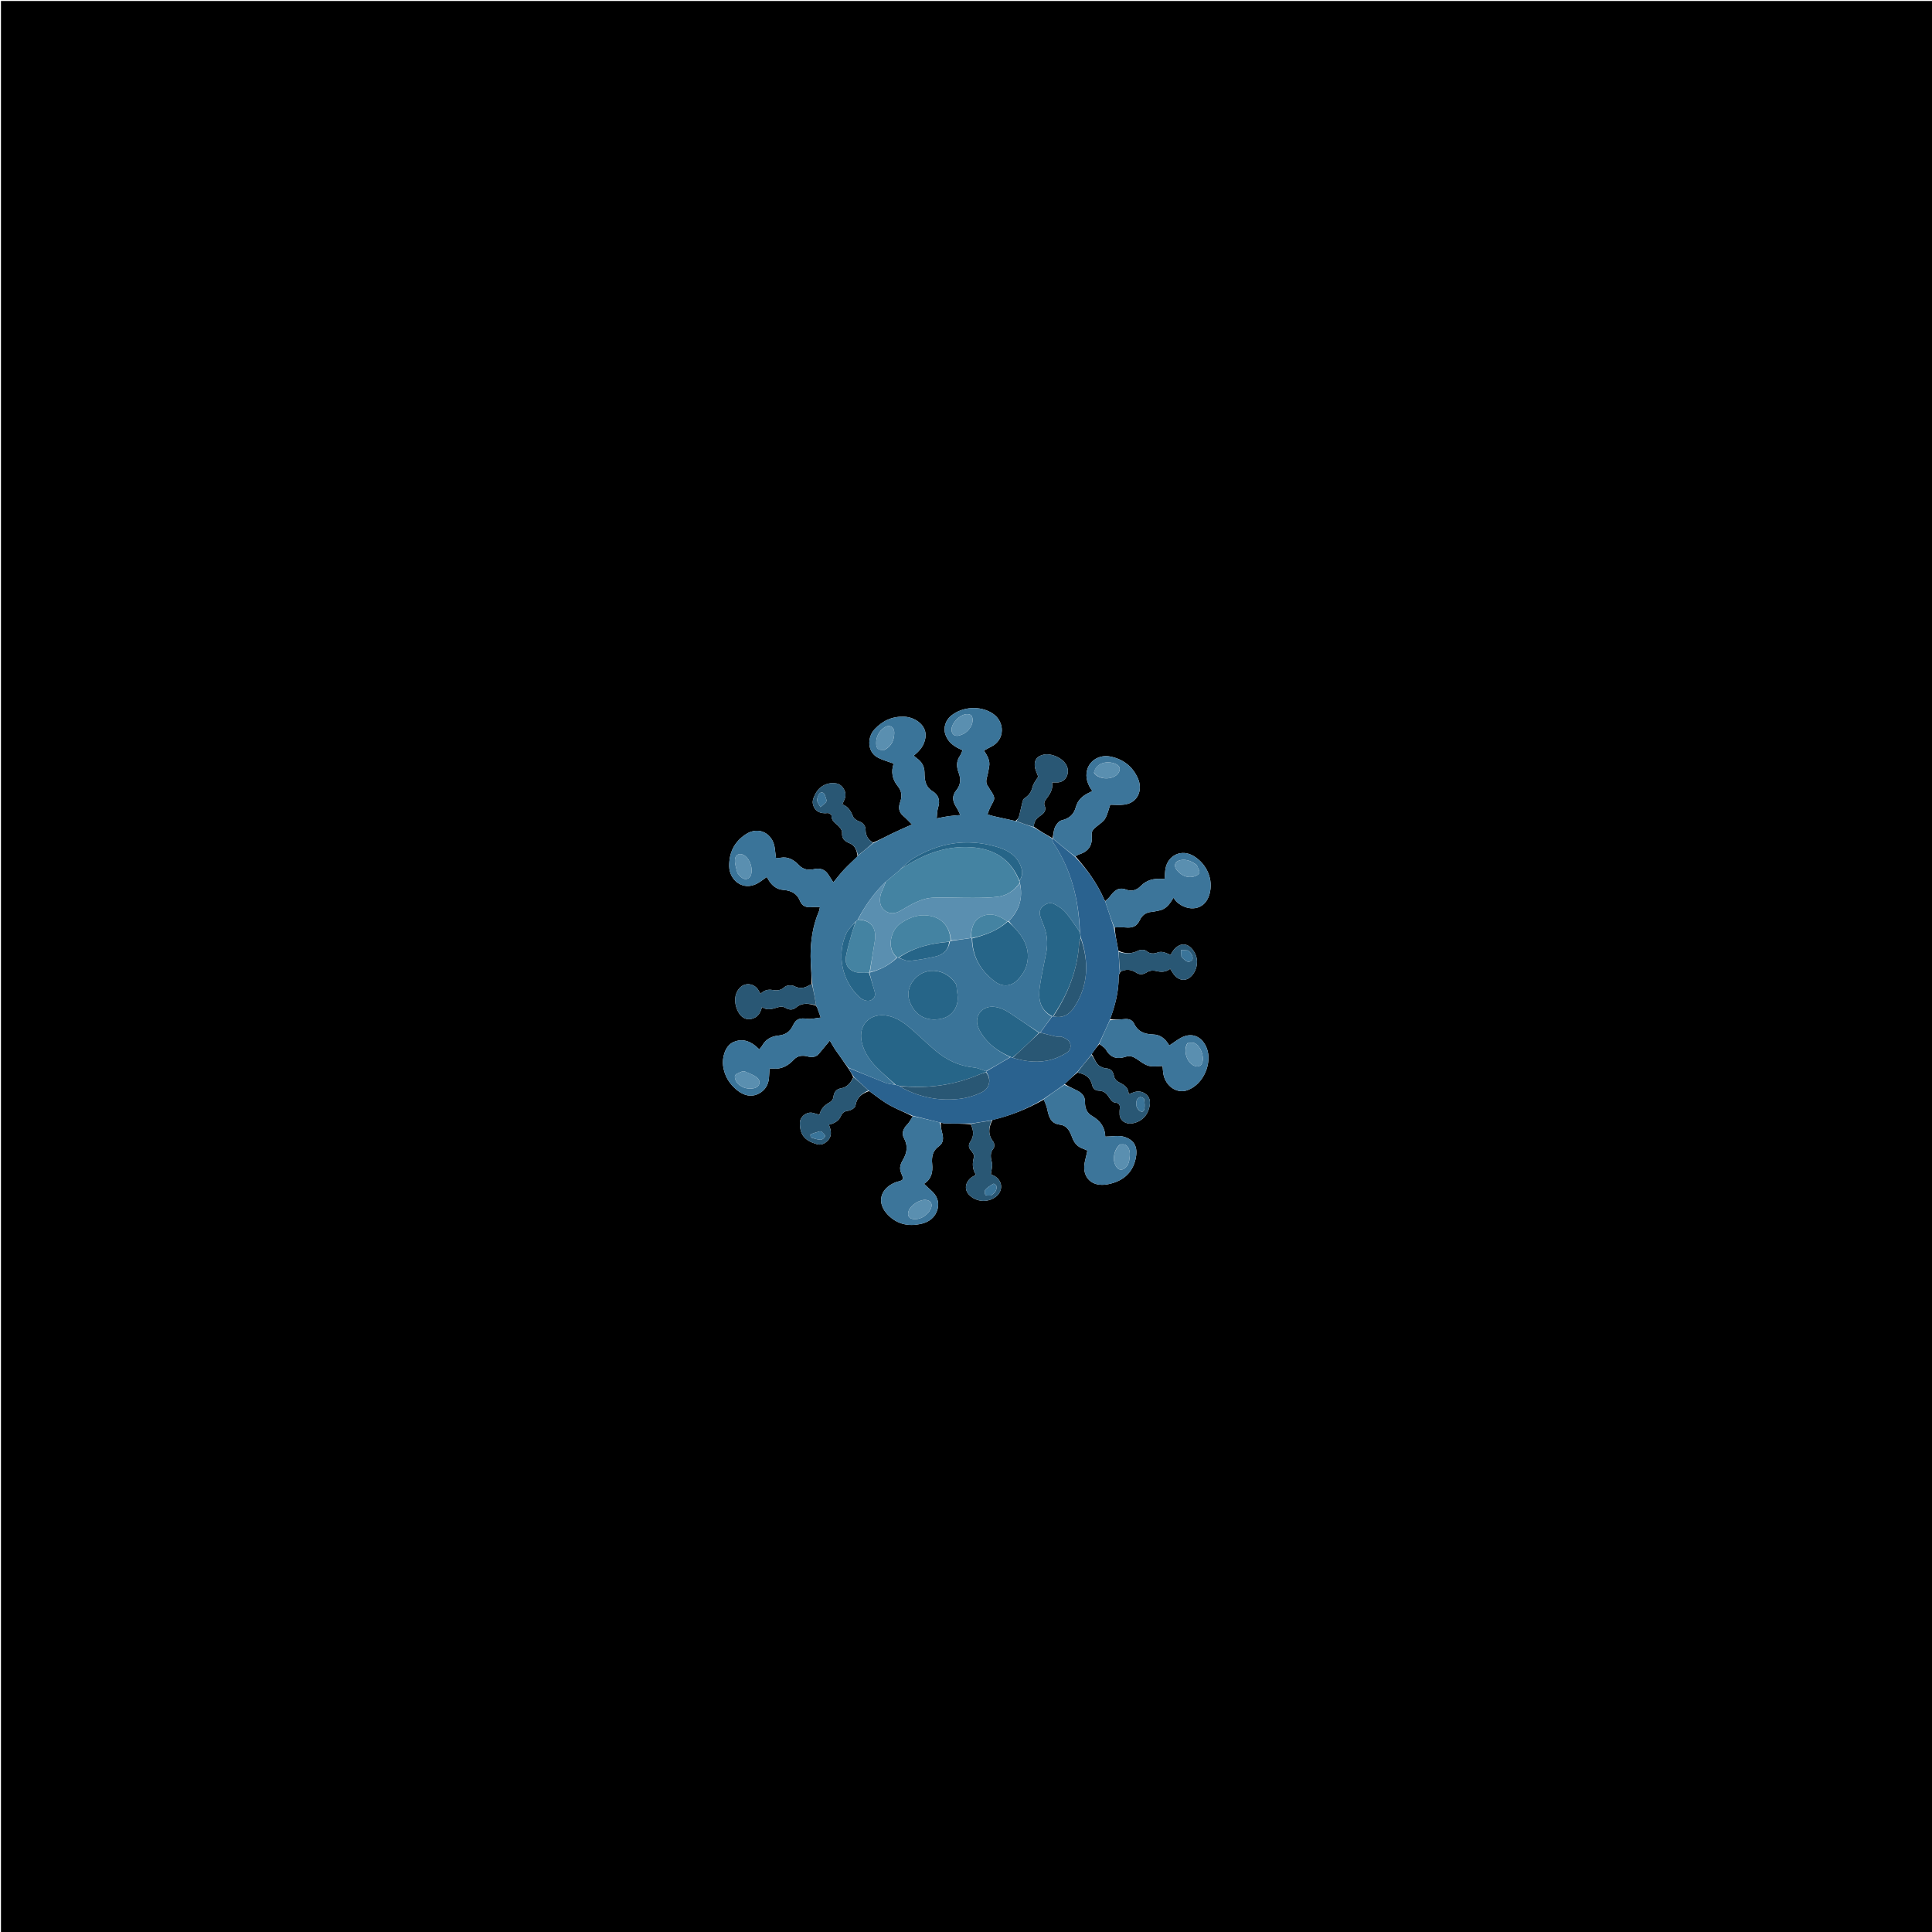 <svg version="1.1" id="Layer_1" xmlns="http://www.w3.org/2000/svg" xmlns:xlink="http://www.w3.org/1999/xlink" x="0px" y="0px"
	 width="100%" viewBox="0 0 2000 2000" enable-background="new 0 0 2000 2000" xml:space="preserve">
<path fill="#000000" opacity="1" stroke="none" 
	d="
M1169,2001 
	C779.333,2001 390.167,2001 1,2001 
	C1,1334.333 1,667.667 1,1 
	C667.667,1 1334.333,1 2001,1 
	C2001,667.667 2001,1334.333 2001,2001 
	C1723.833,2001 1446.667,2001 1169,2001 
M844.932,1041.615 
	C845.058,1041.905 845.278,1042.068 845.862,1042.827 
	C846.942,1045.857 848.022,1048.888 849.615,1053.359 
	C844.572,1053.893 840.06,1055.207 835.798,1054.64 
	C828.104,1053.618 824.066,1054.577 820.901,1061.487 
	C817.748,1068.371 812.83,1071.304 805.488,1072.058 
	C798.497,1072.776 792.521,1075.993 788.924,1082.576 
	C788.199,1083.903 787.06,1085.005 786.023,1086.324 
	C784.82,1085.207 784.101,1084.519 783.361,1083.855 
	C774.841,1076.213 766.331,1075.288 758.736,1078.973 
	C750.493,1082.973 747.395,1095.081 748.548,1103.427 
	C750.013,1114.04 755.133,1122.207 763.16,1128.642 
	C769.901,1134.046 777.784,1136.283 785.825,1131.927 
	C791.788,1128.698 795.408,1123.192 796.002,1116.135 
	C796.274,1112.906 796.453,1109.669 796.687,1106.247 
	C797.658,1106.197 798.661,1106.002 799.626,1106.118 
	C808.762,1107.215 815.723,1103.434 821.794,1096.907 
	C825.564,1092.855 830.562,1092.192 835.889,1093.597 
	C840.442,1094.797 844.696,1094.605 847.997,1090.534 
	C851.461,1086.264 855.019,1082.072 859.039,1077.242 
	C861.281,1080.973 862.935,1084.09 864.932,1086.971 
	C869.157,1093.068 873.561,1099.041 878.011,1105.756 
	C879.981,1108.796 881.951,1111.836 883.285,1115.208 
	C880.695,1120.899 877.139,1125.498 870.483,1126.652 
	C865.306,1127.55 863.291,1130.84 862.714,1135.888 
	C862.497,1137.782 860.711,1140.172 858.979,1141.092 
	C853.643,1143.928 849.773,1147.74 848.303,1154.009 
	C845.869,1153.304 843.731,1152.612 841.557,1152.069 
	C835.07,1150.449 827.965,1156.006 828.005,1162.621 
	C828.08,1174.727 832.91,1180.587 845.147,1184.312 
	C849.433,1185.617 852.552,1184.548 855.734,1181.829 
	C861.543,1176.866 860.755,1171.003 858.077,1164.317 
	C863.546,1162.902 868.269,1160.596 870.614,1155.128 
	C871.983,1151.934 874.164,1150.255 878.123,1149.832 
	C880.854,1149.541 885.241,1146.837 885.53,1144.747 
	C886.715,1136.19 892.053,1132.08 899.761,1129.452 
	C906.65,1134.317 913.211,1139.765 920.519,1143.888 
	C928.263,1148.257 936.717,1151.366 944.928,1155.764 
	C942.951,1158.668 941.349,1161.945 938.913,1164.392 
	C934.85,1168.473 933.229,1173.475 935.749,1178.114 
	C940.145,1186.206 939.037,1193.313 934.67,1200.703 
	C932.404,1204.54 930.843,1208.617 932.496,1213.255 
	C933.406,1215.807 935.344,1219.235 934.399,1220.877 
	C933.34,1222.719 929.522,1222.922 926.953,1223.957 
	C911.473,1230.197 906.622,1244.939 919.409,1257.854 
	C928.761,1267.3 940.295,1269.784 953.111,1267.039 
	C961.737,1265.192 968.188,1260.257 970.542,1251.831 
	C972.678,1244.18 969.822,1237.354 963.633,1232.103 
	C961.319,1230.14 959.184,1227.965 956.556,1225.501 
	C964.392,1220.518 965.774,1213.181 964.987,1205.056 
	C964.285,1197.796 965.293,1191.316 971.848,1186.664 
	C976.94,1183.05 976.748,1177.933 975.255,1172.494 
	C974.317,1169.073 973.87,1165.518 974.023,1162.132 
	C975.584,1162.453 977.143,1163.033 978.708,1163.051 
	C987.45,1163.15 996.194,1163.112 1004.994,1163.878 
	C1007.746,1169.961 1008.667,1175.876 1004.488,1181.892 
	C1002.388,1184.914 1002.466,1188.107 1005.284,1191.194 
	C1006.837,1192.896 1008.786,1195.797 1008.3,1197.522 
	C1006.435,1204.136 1006.442,1210.3 1010.275,1216.074 
	C1008.176,1217.364 1006.394,1218.213 1004.903,1219.421 
	C1000.327,1223.13 997.02,1230.892 1003.668,1237.331 
	C1010.735,1244.175 1021.608,1244.895 1029.408,1239.91 
	C1038.29,1234.233 1038.45,1223.977 1031.111,1218.434 
	C1029.252,1217.03 1026.927,1216.244 1025.753,1215.649 
	C1026.235,1211.159 1027.685,1207.052 1026.822,1203.508 
	C1025.515,1198.148 1024.553,1193.614 1028.505,1188.828 
	C1029.646,1187.447 1029.482,1183.44 1028.284,1181.936 
	C1022.544,1174.726 1023.265,1167.485 1027.427,1159.302 
	C1046.077,1154.986 1063.587,1147.876 1080.576,1138.263 
	C1081.693,1141.244 1083.167,1144.145 1083.857,1147.222 
	C1085.63,1155.129 1086.9,1163.011 1097.327,1164.264 
	C1104.841,1165.166 1107.63,1171.29 1109.896,1177.473 
	C1111.909,1182.969 1115.228,1187.047 1120.894,1189.034 
	C1122.964,1189.76 1124.941,1190.751 1125.636,1191.051 
	C1124.369,1198.139 1121.842,1204.537 1122.447,1210.624 
	C1123.459,1220.818 1131.685,1228.812 1146.888,1225.939 
	C1161.632,1223.153 1172.246,1214.735 1175.582,1199.735 
	C1177.858,1189.5 1175.897,1180.727 1164.151,1176.959 
	C1158.17,1175.04 1151.064,1176.623 1144.134,1176.623 
	C1144.118,1167.324 1138.932,1160.066 1130.814,1155.455 
	C1124.643,1151.95 1123.12,1146.648 1123.186,1140.832 
	C1123.256,1134.607 1119.934,1131.471 1115.233,1129.03 
	C1110.955,1126.808 1106.496,1124.933 1102.102,1122.21 
	C1106.378,1118.119 1110.655,1114.029 1115.696,1110.082 
	C1116.125,1110.306 1116.53,1110.642 1116.985,1110.737 
	C1124.07,1112.212 1128.974,1115.85 1130.622,1123.367 
	C1131.368,1126.769 1133.615,1128.984 1137.608,1129.077 
	C1142.137,1129.183 1145.332,1131.478 1147.745,1135.474 
	C1149.192,1137.871 1151.663,1141.108 1153.897,1141.295 
	C1160.126,1141.815 1159.501,1145.439 1159.032,1149.531 
	C1158.919,1150.516 1159.058,1151.527 1159.012,1152.523 
	C1158.646,1160.571 1166.191,1163.812 1171.362,1163.044 
	C1181.356,1161.56 1187.594,1155.282 1189.743,1146.489 
	C1190.82,1142.08 1191.093,1136.884 1186.825,1133.199 
	C1182.53,1129.493 1177.752,1129.007 1172.594,1131.106 
	C1171.442,1131.575 1170.273,1132.002 1168.365,1132.736 
	C1168.303,1125.334 1163.184,1122.878 1157.979,1120.143 
	C1155.918,1119.06 1153.622,1116.568 1153.283,1114.425 
	C1152.386,1108.758 1149.715,1105.952 1143.991,1105.905 
	C1143.074,1105.897 1142.177,1105.222 1141.245,1104.942 
	C1134.706,1102.975 1133.623,1096.397 1130.085,1091.149 
	C1132.678,1087.464 1135.27,1083.778 1138.177,1080.718 
	C1140.526,1082.75 1143.639,1084.347 1145.085,1086.892 
	C1149.88,1095.328 1156.928,1096.719 1165.224,1093.948 
	C1169.712,1092.449 1173.02,1093.8 1176.57,1096.145 
	C1180.586,1098.797 1184.558,1102.079 1189.038,1103.31 
	C1193.524,1104.542 1198.613,1103.58 1203.461,1103.58 
	C1203.953,1107.29 1203.864,1111.342 1205.084,1114.951 
	C1208.942,1126.356 1219.731,1131.995 1229.152,1128.588 
	C1246.389,1122.354 1254.998,1099.901 1249.271,1085.147 
	C1245.129,1074.475 1236.095,1068.921 1225.496,1072.975 
	C1220.249,1074.983 1215.741,1078.922 1210.485,1082.25 
	C1210.497,1082.266 1210.099,1081.722 1209.739,1081.153 
	C1205.995,1075.228 1201.336,1071.121 1193.697,1070.859 
	C1185.325,1070.571 1177.933,1068.258 1173.925,1059.499 
	C1172.345,1056.047 1168.578,1054.461 1164.253,1054.94 
	C1159.21,1055.499 1154.114,1055.583 1149.09,1055.121 
	C1154.444,1040.898 1158.179,1026.355 1158.054,1011.007 
	C1158.042,1009.46 1158.778,1007.908 1159.825,1005.93 
	C1165.441,1002.917 1170.941,1003.438 1176.129,1006.822 
	C1180.271,1009.524 1183.668,1008.802 1187.712,1006.211 
	C1189.964,1004.768 1193.676,1004.388 1196.343,1005.061 
	C1201.702,1006.415 1206.569,1006.596 1211.391,1002.929 
	C1212.314,1004.41 1213.077,1005.647 1213.851,1006.876 
	C1218.945,1014.964 1227.648,1017.517 1234.46,1009.203 
	C1239.094,1003.547 1241.145,994.476 1236.719,986.265 
	C1231.573,976.717 1222.429,974.064 1214.65,983.821 
	C1213.561,985.187 1212.803,986.818 1211.82,988.446 
	C1207.264,986.745 1203.256,984.184 1198.201,986.077 
	C1194.343,987.523 1190.529,987.602 1186.709,984.44 
	C1184.967,982.997 1180.711,982.917 1178.5,984.025 
	C1171.635,987.464 1165.012,987.754 1157.704,984.093 
	C1157.483,982.837 1157.282,981.577 1157.036,980.325 
	C1155.711,973.577 1154.374,966.83 1153.965,960.058 
	C1157.626,960.045 1161.312,959.751 1164.943,960.078 
	C1172.636,960.771 1176.63,959.101 1179.912,952.46 
	C1182.467,947.289 1186.251,944.505 1191.971,944.006 
	C1194.698,943.768 1197.388,943.079 1200.085,942.542 
	C1207.116,941.14 1210.867,935.836 1214.799,929.392 
	C1216.109,931.087 1216.955,932.6 1218.177,933.695 
	C1229.676,943.998 1247.23,942.96 1252.052,925.728 
	C1256.344,910.385 1249.346,894.588 1235.958,886.332 
	C1222.995,878.338 1209.184,885.548 1206.599,898.831 
	C1205.922,902.308 1205.939,905.92 1205.622,909.659 
	C1204.581,909.748 1203.767,909.934 1202.973,909.869 
	C1194.395,909.159 1186.923,910.935 1180.569,917.495 
	C1176.787,921.4 1171.474,923.146 1165.83,920.939 
	C1157.61,917.725 1153.052,922.547 1148.75,928.357 
	C1147.481,930.071 1145.668,931.383 1144.047,932.893 
	C1144.047,932.893 1144.085,932.938 1143.966,932.387 
	C1143.655,932.193 1143.345,932 1143.03,931.086 
	C1135.82,914.472 1125.346,900.093 1113.254,886.438 
	C1114.711,885.702 1116.1,884.754 1117.635,884.266 
	C1127.537,881.116 1131.195,874.22 1130.125,864.207 
	C1129.654,859.808 1132.883,857.518 1135.855,855.07 
	C1138.815,852.632 1142.39,850.385 1144.167,847.201 
	C1146.666,842.722 1147.754,837.456 1149.273,833.029 
	C1153.809,833.029 1158.941,833.592 1163.906,832.922 
	C1178.078,831.011 1183.203,817.734 1177.971,805.807 
	C1172.441,793.201 1162.351,785.673 1149.141,783.12 
	C1138.661,781.096 1128.026,786.805 1125.326,797.284 
	C1123.364,804.9 1125.95,812.261 1130.712,818.805 
	C1129.586,819.446 1128.784,819.995 1127.911,820.384 
	C1121.056,823.444 1115.743,827.946 1113.704,835.511 
	C1111.64,843.168 1106.819,847.38 1098.961,849.213 
	C1096.252,849.845 1093.474,853.325 1092.199,856.164 
	C1090.594,859.739 1090.496,863.991 1089.476,867.961 
	C1089.476,867.961 1089.205,867.981 1088.85,867.354 
	C1082.601,863.742 1076.352,860.13 1070.187,855.8 
	C1070.334,851.237 1072.137,847.704 1076.058,845.086 
	C1080.116,842.375 1083.896,839.414 1081.206,833.395 
	C1080.616,832.074 1081.25,829.606 1082.197,828.303 
	C1086.148,822.869 1090.507,817.709 1089.122,809.993 
	C1091.404,809.993 1092.889,810.007 1094.373,809.991 
	C1101.708,809.909 1106.274,803.662 1105.337,796.401 
	C1103.974,785.852 1088.919,779.322 1080.523,781.161 
	C1073.915,782.609 1070.643,786.289 1071.185,792.962 
	C1071.495,796.784 1073.546,800.466 1074.74,803.991 
	C1072.884,807.214 1069.903,810.62 1068.918,814.529 
	C1067.579,819.846 1065.198,823.389 1060.531,826.379 
	C1058.481,827.694 1058.172,831.915 1057.339,834.891 
	C1056.368,838.36 1055.872,841.968 1054.804,845.402 
	C1054.295,847.039 1052.94,848.413 1051.173,849.917 
	C1043.626,848.256 1036.07,846.633 1028.537,844.909 
	C1026.409,844.422 1024.349,843.641 1022.257,842.994 
	C1022.969,841.082 1023.576,839.123 1024.408,837.266 
	C1029.04,826.928 1032.257,827.938 1024.43,816.729 
	C1023.97,816.071 1023.745,815.233 1023.233,814.63 
	C1020.751,811.705 1020.569,808.56 1021.617,804.949 
	C1022.695,801.237 1023.292,797.379 1023.991,793.565 
	C1025.139,787.3 1022.001,782.25 1018.611,776.999 
	C1021.249,775.564 1023.456,774.225 1025.776,773.123 
	C1040.746,766.007 1040.44,746.935 1027.476,738.516 
	C1014.63,730.173 996.263,731.436 984.578,740.916 
	C979.235,745.25 976.032,753.023 978.799,760.741 
	C981.824,769.178 988.664,773.327 996.412,776.662 
	C995.556,778.545 994.905,780.796 993.637,782.618 
	C989.741,788.217 990.234,794.226 992.411,799.969 
	C994.972,806.729 994.452,812.623 989.887,818.204 
	C985.08,824.083 986.152,829.868 990.049,835.752 
	C991.622,838.128 992.69,840.839 994.155,843.728 
	C989.665,844.153 985.745,844.382 981.871,844.93 
	C978.096,845.464 974.367,846.325 969.651,847.227 
	C970.179,842.888 970.074,839.191 971.146,835.876 
	C973.457,828.734 971.533,822.838 965.56,819.211 
	C957.783,814.489 957.12,807.347 957.046,799.712 
	C956.983,793.257 954.125,788.503 948.968,784.888 
	C947.843,784.099 946.875,783.084 945.866,782.2 
	C952.476,777.097 956.963,771.253 958.058,763.412 
	C959.822,750.783 947.076,742.43 936.402,741.939 
	C924.02,741.369 913.945,745.782 905.391,754.883 
	C897.672,763.096 897.635,778.163 908.388,784.035 
	C913.466,786.808 919.253,788.285 925.122,790.501 
	C922.237,798.803 923.654,806.856 929.272,813.701 
	C933.576,818.947 934.047,824.179 931.87,830.256 
	C929.984,835.516 930.117,840.445 934.898,844.509 
	C938.089,847.222 940.912,850.367 944.063,853.478 
	C936.551,856.875 929.874,859.726 923.35,862.893 
	C916.825,866.061 910.454,869.544 903.781,872.245 
	C898.736,869.258 896.089,865.153 896.022,858.972 
	C895.98,855.011 893.79,851.842 889.358,850.313 
	C886.843,849.446 883.827,847.303 882.936,845 
	C880.74,839.329 877.838,834.749 871.953,832.701 
	C873.014,830.186 874.166,828.036 874.841,825.745 
	C876.666,819.545 872.054,812.124 865.827,810.975 
	C857.675,809.471 849.282,812.964 844.815,820.562 
	C842.869,823.87 840.817,828.253 841.419,831.692 
	C842.8,839.581 848.804,842.664 856.937,841.69 
	C858.16,841.543 860.796,843.373 860.771,844.233 
	C860.627,849.337 864.019,851.603 867.322,854.465 
	C869.476,856.332 871.914,859.637 871.72,862.101 
	C871.24,868.23 874.535,870.945 879.187,872.789 
	C885.239,875.19 886.976,880.203 887.766,886.522 
	C883.155,890.974 878.367,895.26 873.984,899.927 
	C870.061,904.105 866.585,908.703 862.675,913.4 
	C860.58,910.159 858.855,907.434 857.075,904.746 
	C854.061,900.196 848.824,898.401 843.506,899.585 
	C837.497,900.923 831.959,900.678 827.129,895.648 
	C822.051,890.359 816.019,886.466 807.968,887.953 
	C806.216,888.276 804.354,888 803.273,888 
	C802.81,884.242 802.428,881.017 802.012,877.796 
	C800.13,863.215 785.707,854.424 771.648,863.895 
	C760.102,871.674 754.661,882.613 754.853,896.838 
	C755.044,910.99 769.008,922.739 784.042,914.508 
	C787.28,912.735 790.172,910.331 793.767,907.842 
	C794.041,908.312 794.381,908.88 794.707,909.456 
	C798.384,915.98 803.086,920.698 811.275,921.305 
	C818.782,921.863 825.105,924.799 828.156,932.661 
	C830.21,937.955 834.625,939.654 840.177,939.053 
	C842.938,938.754 845.758,939.001 848.782,939.001 
	C848.391,940.781 848.309,942.114 847.812,943.268 
	C841.401,958.168 839.09,973.889 839.118,989.918 
	C839.135,999.58 840.288,1009.24 840.188,1018.947 
	C839.429,1019.241 838.606,1019.43 837.92,1019.846 
	C832.831,1022.93 828.019,1023.86 822.156,1020.829 
	C819.54,1019.477 814.075,1019.904 812.114,1021.804 
	C808.18,1025.615 803.903,1025.523 799.7,1024.819 
	C794.721,1023.985 790.881,1025.202 787.315,1028.787 
	C786.556,1027.506 785.944,1026.56 785.416,1025.568 
	C781.358,1017.951 771.359,1016.447 765.658,1022.79 
	C760.017,1029.066 759.976,1037.424 763.008,1044.976 
	C766.077,1052.621 771.481,1056.063 777.423,1054.892 
	C783.783,1053.639 787.131,1049.251 788.789,1042.45 
	C795.266,1047.049 801.138,1043.642 807.244,1042.185 
	C809.105,1041.741 811.668,1042.356 813.342,1043.397 
	C817.127,1045.752 820.91,1045.597 823.942,1043.051 
	C830.61,1037.453 837.591,1038.794 844.813,1041.136 
	C844.813,1041.136 844.897,1041.182 844.932,1041.615 
z"/>
<path fill="#3A7499" opacity="1" stroke="none" 
	d="
M840.931,1018.901 
	C840.288,1009.24 839.135,999.58 839.118,989.918 
	C839.09,973.889 841.401,958.168 847.812,943.268 
	C848.309,942.114 848.391,940.781 848.782,939.001 
	C845.758,939.001 842.938,938.754 840.177,939.053 
	C834.625,939.654 830.21,937.955 828.156,932.661 
	C825.105,924.799 818.782,921.863 811.275,921.305 
	C803.086,920.698 798.384,915.98 794.707,909.456 
	C794.381,908.88 794.041,908.312 793.767,907.842 
	C790.172,910.331 787.28,912.735 784.042,914.508 
	C769.008,922.739 755.044,910.99 754.853,896.838 
	C754.661,882.613 760.102,871.674 771.648,863.895 
	C785.707,854.424 800.13,863.215 802.012,877.796 
	C802.428,881.017 802.81,884.242 803.273,888 
	C804.354,888 806.216,888.276 807.968,887.953 
	C816.019,886.466 822.051,890.359 827.129,895.648 
	C831.959,900.678 837.497,900.923 843.506,899.585 
	C848.824,898.401 854.061,900.196 857.075,904.746 
	C858.855,907.434 860.58,910.159 862.675,913.4 
	C866.585,908.703 870.061,904.105 873.984,899.927 
	C878.367,895.26 883.155,890.974 888.077,885.932 
	C893.597,881.191 898.807,877.04 904.016,872.889 
	C910.454,869.544 916.825,866.061 923.35,862.893 
	C929.874,859.726 936.551,856.875 944.063,853.478 
	C940.912,850.367 938.089,847.222 934.898,844.509 
	C930.117,840.445 929.984,835.516 931.87,830.256 
	C934.047,824.179 933.576,818.947 929.272,813.701 
	C923.654,806.856 922.237,798.803 925.122,790.501 
	C919.253,788.285 913.466,786.808 908.388,784.035 
	C897.635,778.163 897.672,763.096 905.391,754.883 
	C913.945,745.782 924.02,741.369 936.402,741.939 
	C947.076,742.43 959.822,750.783 958.058,763.412 
	C956.963,771.253 952.476,777.097 945.866,782.2 
	C946.875,783.084 947.843,784.099 948.968,784.888 
	C954.125,788.503 956.983,793.257 957.046,799.712 
	C957.12,807.347 957.783,814.489 965.56,819.211 
	C971.533,822.838 973.457,828.734 971.146,835.876 
	C970.074,839.191 970.179,842.888 969.651,847.227 
	C974.367,846.325 978.096,845.464 981.871,844.93 
	C985.745,844.382 989.665,844.153 994.155,843.728 
	C992.69,840.839 991.622,838.128 990.049,835.752 
	C986.152,829.868 985.08,824.083 989.887,818.204 
	C994.452,812.623 994.972,806.729 992.411,799.969 
	C990.234,794.226 989.741,788.217 993.637,782.618 
	C994.905,780.796 995.556,778.545 996.412,776.662 
	C988.664,773.327 981.824,769.178 978.799,760.741 
	C976.032,753.023 979.235,745.25 984.578,740.916 
	C996.263,731.436 1014.63,730.173 1027.476,738.516 
	C1040.44,746.935 1040.746,766.007 1025.776,773.123 
	C1023.456,774.225 1021.249,775.564 1018.611,776.999 
	C1022.001,782.25 1025.139,787.3 1023.991,793.565 
	C1023.292,797.379 1022.695,801.237 1021.617,804.949 
	C1020.569,808.56 1020.751,811.705 1023.233,814.63 
	C1023.745,815.233 1023.97,816.071 1024.43,816.729 
	C1032.257,827.938 1029.04,826.928 1024.408,837.266 
	C1023.576,839.123 1022.969,841.082 1022.257,842.994 
	C1024.349,843.641 1026.409,844.422 1028.537,844.909 
	C1036.07,846.633 1043.626,848.256 1051.882,850.097 
	C1058.428,852.358 1064.266,854.438 1070.103,856.518 
	C1076.352,860.13 1082.601,863.742 1088.935,867.933 
	C1089.58,870.019 1089.875,871.702 1090.742,873.004 
	C1109.272,900.857 1116.778,931.957 1117.73,964.716 
	C1112.786,957.851 1108.502,950.85 1103.238,944.688 
	C1100.111,941.028 1095.719,938.141 1091.38,935.912 
	C1087.233,933.783 1082.842,935.225 1079.363,938.361 
	C1075.958,941.431 1075.823,945.346 1077.157,949.412 
	C1077.987,951.941 1078.933,954.438 1079.961,956.893 
	C1083.863,966.211 1085.042,975.829 1083.153,985.764 
	C1080.946,997.376 1078.264,1008.912 1076.494,1020.588 
	C1074.572,1033.262 1075.935,1045.071 1088.848,1052.353 
	C1084.802,1058.098 1080.864,1063.516 1076.707,1068.959 
	C1076.488,1068.984 1076.049,1069.035 1075.736,1068.875 
	C1067.401,1063.398 1059.329,1058.154 1051.372,1052.741 
	C1044.762,1048.245 1038.312,1043.546 1030.085,1042.346 
	C1017.393,1040.496 1008.106,1051.104 1012.474,1063.073 
	C1014.082,1067.478 1016.92,1071.616 1019.907,1075.301 
	C1026.848,1083.868 1035.957,1089.647 1045.81,1094.279 
	C1037.408,1099.382 1029.198,1104.211 1020.671,1108.875 
	C1016.253,1107.448 1012.225,1105.469 1008.041,1105.053 
	C992.889,1103.543 979.899,1097.321 968.466,1087.673 
	C960.725,1081.139 953.406,1074.107 945.849,1067.353 
	C937.993,1060.332 929.871,1053.733 919.136,1051.561 
	C900.958,1047.884 888.029,1060.832 892.107,1078.836 
	C894.455,1089.204 900.296,1097.732 907.66,1105.121 
	C913.862,1111.343 920.567,1117.064 926.637,1122.974 
	C922.814,1122.241 919.214,1122.017 916.024,1120.755 
	C903.244,1115.7 890.592,1110.323 877.892,1105.064 
	C873.561,1099.041 869.157,1093.068 864.932,1086.971 
	C862.935,1084.09 861.281,1080.973 859.039,1077.242 
	C855.019,1082.072 851.461,1086.264 847.997,1090.534 
	C844.696,1094.605 840.442,1094.797 835.889,1093.597 
	C830.562,1092.192 825.564,1092.855 821.794,1096.907 
	C815.723,1103.434 808.762,1107.215 799.626,1106.118 
	C798.661,1106.002 797.658,1106.197 796.687,1106.247 
	C796.453,1109.669 796.274,1112.906 796.002,1116.135 
	C795.408,1123.192 791.788,1128.698 785.825,1131.927 
	C777.784,1136.283 769.901,1134.046 763.16,1128.642 
	C755.133,1122.207 750.013,1114.04 748.548,1103.427 
	C747.395,1095.081 750.493,1082.973 758.736,1078.973 
	C766.331,1075.288 774.841,1076.213 783.361,1083.855 
	C784.101,1084.519 784.82,1085.207 786.023,1086.324 
	C787.06,1085.005 788.199,1083.903 788.924,1082.576 
	C792.521,1075.993 798.497,1072.776 805.488,1072.058 
	C812.83,1071.304 817.748,1068.371 820.901,1061.487 
	C824.066,1054.577 828.104,1053.618 835.798,1054.64 
	C840.06,1055.207 844.572,1053.893 849.615,1053.359 
	C848.022,1048.888 846.942,1045.857 845.622,1042.308 
	C845.222,1041.586 845.061,1041.383 844.897,1041.182 
	C844.897,1041.182 844.813,1041.136 844.87,1040.665 
	C843.596,1033.097 842.263,1025.999 840.931,1018.901 
M932.752,899.12 
	C932.507,899.45 932.262,899.78 931.569,900.59 
	C926.714,904.652 921.86,908.714 916.482,913.232 
	C904.732,924.434 895.552,937.519 887.772,952.275 
	C887.517,952.516 887.263,952.758 886.654,953.327 
	C886.419,953.548 886.196,953.781 886,953.986 
	C886,953.986 886.039,954.001 885.397,954.239 
	C882.25,958.212 878.18,961.759 876.112,966.231 
	C865.851,988.431 871.672,1015.64 889.687,1032.242 
	C893.817,1036.048 899.423,1037.24 902.883,1034.711 
	C907.396,1031.414 905.725,1027.164 904.419,1022.927 
	C902.806,1017.69 901.456,1012.372 900.056,1006.895 
	C900.056,1006.895 900.124,1006.702 900.854,1006.67 
	C911.353,1003.849 920.764,999.099 928.983,991.157 
	C929.387,991.154 929.791,991.152 930.512,991.72 
	C934.19,992.789 937.975,995.024 941.525,994.698 
	C950.421,993.88 959.279,992.217 968.023,990.299 
	C976.119,988.522 981.688,983.686 983.339,974.638 
	C983.568,974.411 983.798,974.183 984.891,973.962 
	C991.594,972.974 998.296,971.985 1005.529,971.022 
	C1005.706,971.032 1005.883,971.042 1006.017,971.942 
	C1006.67,990.569 1015.328,1005.078 1029.838,1016.012 
	C1037.834,1022.037 1046.633,1021.348 1053.467,1014.354 
	C1057.392,1010.337 1060.941,1005.133 1062.54,999.824 
	C1066.626,986.262 1062.221,974.24 1053.226,963.765 
	C1050.304,960.361 1047.075,957.22 1044.355,953.407 
	C1055.249,942.384 1059.332,929.354 1055.711,913.57 
	C1055.487,913.023 1055.262,912.476 1055.55,911.445 
	C1058.951,906.584 1058.625,901.396 1056.564,896.245 
	C1051.88,884.537 1041.7,879.429 1030.647,876.297 
	C1000.326,867.705 971.686,872.436 944.991,888.858 
	C940.573,891.576 936.97,895.617 933.005,899.006 
	C933.005,899.006 933.046,898.991 932.752,899.12 
M989.816,1018.915 
	C978.749,1001.155 955.004,1000.071 944.201,1016.901 
	C938.51,1025.767 939.425,1034.746 944.908,1043.233 
	C951.259,1053.064 960.728,1056.56 972.094,1055.027 
	C981.873,1053.708 988.631,1047.739 990.854,1038.646 
	C992.305,1032.71 990.502,1025.978 989.816,1018.915 
M771.139,1109.194 
	C770.143,1109.164 768.973,1108.781 768.183,1109.17 
	C765.516,1110.48 761.305,1111.66 760.826,1113.646 
	C760.231,1116.114 762.022,1120.139 764.102,1122.066 
	C768.505,1126.142 774.227,1127.787 780.323,1126.563 
	C786.143,1125.394 788.29,1119.761 783.935,1115.801 
	C780.674,1112.836 776.007,1111.42 771.139,1109.194 
M915.564,776.323 
	C922.751,772.664 925.694,766.313 925.762,758.745 
	C925.82,752.152 920.495,749.511 915.168,753.332 
	C909.71,757.246 906.917,762.824 907.024,769.618 
	C907.11,775.07 909.189,776.824 915.564,776.323 
M1006.315,749.451 
	C1007.81,742.124 1005.992,738.888 1000.59,739.263 
	C993.72,739.739 985.469,747.963 985.066,754.735 
	C984.765,759.79 988.034,762.736 992.911,761.434 
	C999.008,759.807 1003.538,756.128 1006.315,749.451 
M763.436,903.924 
	C765.154,905.671 766.602,907.886 768.648,909.065 
	C772.548,911.313 776.313,909.451 777.581,905.155 
	C779.369,899.098 776.494,890.089 771.522,886.166 
	C766.767,882.414 761.338,883.937 760.826,889.864 
	C760.448,894.23 762.248,898.785 763.436,903.924 
z"/>
<path fill="#2A628F" opacity="1" stroke="none" 
	d="
M1020.989,1109.04 
	C1029.198,1104.211 1037.408,1099.382 1046.068,1094.399 
	C1047.037,1094.485 1047.554,1094.725 1048.441,1095.056 
	C1062.093,1099.11 1075.568,1100.676 1089.051,1096.734 
	C1094.504,1095.14 1099.833,1092.549 1104.637,1089.495 
	C1108.292,1087.172 1109.195,1082.413 1107.194,1078.76 
	C1105.848,1076.303 1102.409,1074.667 1099.567,1073.464 
	C1097.562,1072.615 1094.919,1073.425 1092.683,1072.936 
	C1087.392,1071.779 1082.173,1070.29 1076.926,1068.935 
	C1080.864,1063.516 1084.802,1058.098 1089.108,1052.348 
	C1089.648,1052.013 1089.821,1052.01 1090.361,1052.153 
	C1100.261,1054.506 1107.216,1050.027 1112.006,1042.686 
	C1126.743,1020.1 1127.431,995.899 1118.925,970.559 
	C1118.551,968.439 1118.265,966.686 1117.978,964.933 
	C1116.778,931.957 1109.272,900.857 1090.742,873.004 
	C1089.875,871.702 1089.58,870.019 1089.112,868.247 
	C1089.205,867.981 1089.476,867.961 1089.88,868.178 
	C1097.819,874.62 1105.354,880.846 1112.89,887.071 
	C1125.346,900.093 1135.82,914.472 1143.181,931.659 
	C1143.583,932.467 1143.834,932.703 1144.085,932.938 
	C1144.085,932.938 1144.047,932.893 1144.106,933.257 
	C1147.125,942.442 1150.083,951.262 1153.042,960.083 
	C1154.374,966.83 1155.711,973.577 1157.036,980.325 
	C1157.282,981.577 1157.483,982.837 1157.871,984.927 
	C1158.415,992.627 1158.791,999.493 1159.167,1006.359 
	C1158.778,1007.908 1158.042,1009.46 1158.054,1011.007 
	C1158.179,1026.355 1154.444,1040.898 1148.91,1055.825 
	C1145.108,1064.384 1141.485,1072.238 1137.863,1080.092 
	C1135.27,1083.778 1132.678,1087.464 1129.844,1091.71 
	C1124.712,1098.16 1119.821,1104.049 1114.931,1109.938 
	C1110.655,1114.029 1106.378,1118.119 1101.766,1122.663 
	C1094.263,1128.043 1087.095,1132.971 1079.928,1137.899 
	C1063.587,1147.876 1046.077,1154.986 1026.767,1159.637 
	C1019.05,1161.022 1011.994,1162.072 1004.937,1163.122 
	C996.194,1163.112 987.45,1163.15 978.708,1163.051 
	C977.143,1163.033 975.584,1162.453 973.186,1162.031 
	C963.186,1159.628 954.024,1157.327 944.861,1155.026 
	C936.717,1151.366 928.263,1148.257 920.519,1143.888 
	C913.211,1139.765 906.65,1134.317 899.258,1129.025 
	C893.811,1124.024 888.866,1119.45 883.922,1114.876 
	C881.951,1111.836 879.981,1108.796 877.951,1105.41 
	C890.592,1110.323 903.244,1115.7 916.024,1120.755 
	C919.214,1122.017 922.814,1122.241 926.972,1123.056 
	C928.835,1123.455 929.953,1123.74 931.301,1124.264 
	C932.497,1125.143 933.414,1125.872 934.433,1126.409 
	C952.753,1136.043 972.351,1139.867 992.79,1137.564 
	C1000.858,1136.655 1009.157,1134.246 1016.415,1130.637 
	C1024.921,1126.407 1026.345,1116.747 1021.001,1109.747 
	C1020.997,1109.511 1020.989,1109.04 1020.989,1109.04 
z"/>
<path fill="#3C759A" opacity="1" stroke="none" 
	d="
M1080.252,1138.081 
	C1087.095,1132.971 1094.263,1128.043 1101.773,1123.011 
	C1106.496,1124.933 1110.955,1126.808 1115.233,1129.03 
	C1119.934,1131.471 1123.256,1134.607 1123.186,1140.832 
	C1123.12,1146.648 1124.643,1151.95 1130.814,1155.455 
	C1138.932,1160.066 1144.118,1167.324 1144.134,1176.623 
	C1151.064,1176.623 1158.17,1175.04 1164.151,1176.959 
	C1175.897,1180.727 1177.858,1189.5 1175.582,1199.735 
	C1172.246,1214.735 1161.632,1223.153 1146.888,1225.939 
	C1131.685,1228.812 1123.459,1220.818 1122.447,1210.624 
	C1121.842,1204.537 1124.369,1198.139 1125.636,1191.051 
	C1124.941,1190.751 1122.964,1189.76 1120.894,1189.034 
	C1115.228,1187.047 1111.909,1182.969 1109.896,1177.473 
	C1107.63,1171.29 1104.841,1165.166 1097.327,1164.264 
	C1086.9,1163.011 1085.63,1155.129 1083.857,1147.222 
	C1083.167,1144.145 1081.693,1141.244 1080.252,1138.081 
M1159.469,1184.707 
	C1153.282,1189.752 1151.191,1199.92 1154.965,1206.744 
	C1156.777,1210.021 1159.488,1212.066 1163.115,1210.138 
	C1168.063,1207.507 1169.046,1202.338 1169.493,1197.362 
	C1169.899,1192.851 1169.406,1188.203 1165.318,1185.265 
	C1164.054,1184.357 1161.91,1184.672 1159.469,1184.707 
z"/>
<path fill="#3C759A" opacity="1" stroke="none" 
	d="
M1138.02,1080.405 
	C1141.485,1072.238 1145.108,1064.384 1148.886,1056.201 
	C1154.114,1055.583 1159.21,1055.499 1164.253,1054.94 
	C1168.578,1054.461 1172.345,1056.047 1173.925,1059.499 
	C1177.933,1068.258 1185.325,1070.571 1193.697,1070.859 
	C1201.336,1071.121 1205.995,1075.228 1209.739,1081.153 
	C1210.099,1081.722 1210.497,1082.266 1210.485,1082.25 
	C1215.741,1078.922 1220.249,1074.983 1225.496,1072.975 
	C1236.095,1068.921 1245.129,1074.475 1249.271,1085.147 
	C1254.998,1099.901 1246.389,1122.354 1229.152,1128.588 
	C1219.731,1131.995 1208.942,1126.356 1205.084,1114.951 
	C1203.864,1111.342 1203.953,1107.29 1203.461,1103.58 
	C1198.613,1103.58 1193.524,1104.542 1189.038,1103.31 
	C1184.558,1102.079 1180.586,1098.797 1176.57,1096.145 
	C1173.02,1093.8 1169.712,1092.449 1165.224,1093.948 
	C1156.928,1096.719 1149.88,1095.328 1145.085,1086.892 
	C1143.639,1084.347 1140.526,1082.75 1138.02,1080.405 
M1229.212,1079.881 
	C1224.55,1087.248 1228.413,1100.053 1236.275,1103.294 
	C1240.228,1104.923 1243.532,1103.572 1244.661,1099.866 
	C1246.691,1093.199 1242.951,1083.099 1236.755,1079.914 
	C1234.853,1078.936 1232.138,1079.537 1229.212,1079.881 
z"/>
<path fill="#3C759A" opacity="1" stroke="none" 
	d="
M1153.503,960.071 
	C1150.083,951.262 1147.125,942.442 1144.135,933.25 
	C1145.668,931.383 1147.481,930.071 1148.75,928.357 
	C1153.052,922.547 1157.61,917.725 1165.83,920.939 
	C1171.474,923.146 1176.787,921.4 1180.569,917.495 
	C1186.923,910.935 1194.395,909.159 1202.973,909.869 
	C1203.767,909.934 1204.581,909.748 1205.622,909.659 
	C1205.939,905.92 1205.922,902.308 1206.599,898.831 
	C1209.184,885.548 1222.995,878.338 1235.958,886.332 
	C1249.346,894.588 1256.344,910.385 1252.052,925.728 
	C1247.23,942.96 1229.676,943.998 1218.177,933.695 
	C1216.955,932.6 1216.109,931.087 1214.799,929.392 
	C1210.867,935.836 1207.116,941.14 1200.085,942.542 
	C1197.388,943.079 1194.698,943.768 1191.971,944.006 
	C1186.251,944.505 1182.467,947.289 1179.912,952.46 
	C1176.63,959.101 1172.636,960.771 1164.943,960.078 
	C1161.312,959.751 1157.626,960.045 1153.503,960.071 
M1238.911,895.55 
	C1234.02,891.78 1228.667,889.244 1222.327,890.346 
	C1216.248,891.403 1214.481,896.242 1218.435,900.921 
	C1222.381,905.592 1227.476,908.533 1233.673,907.834 
	C1236.478,907.518 1240.173,906.058 1241.424,903.923 
	C1242.396,902.262 1240.208,898.75 1238.911,895.55 
z"/>
<path fill="#3C759A" opacity="1" stroke="none" 
	d="
M944.894,1155.395 
	C954.024,1157.327 963.186,1159.628 972.776,1161.976 
	C973.87,1165.518 974.317,1169.073 975.255,1172.494 
	C976.748,1177.933 976.94,1183.05 971.848,1186.664 
	C965.293,1191.316 964.285,1197.796 964.987,1205.056 
	C965.774,1213.181 964.392,1220.518 956.556,1225.501 
	C959.184,1227.965 961.319,1230.14 963.633,1232.103 
	C969.822,1237.354 972.678,1244.18 970.542,1251.831 
	C968.188,1260.257 961.737,1265.192 953.111,1267.039 
	C940.295,1269.784 928.761,1267.3 919.409,1257.854 
	C906.622,1244.939 911.473,1230.197 926.953,1223.957 
	C929.522,1222.922 933.34,1222.719 934.399,1220.877 
	C935.344,1219.235 933.406,1215.807 932.496,1213.255 
	C930.843,1208.617 932.404,1204.54 934.67,1200.703 
	C939.037,1193.313 940.145,1186.206 935.749,1178.114 
	C933.229,1173.475 934.85,1168.473 938.913,1164.392 
	C941.349,1161.945 942.951,1158.668 944.894,1155.395 
M961.404,1254.843 
	C962.281,1253.248 963.431,1251.742 963.979,1250.042 
	C965.311,1245.914 963.16,1242.778 958.858,1242.189 
	C952.141,1241.268 942.19,1247.75 940.416,1254.201 
	C939.16,1258.767 941.216,1261.711 945.985,1262.016 
	C952.098,1262.408 956.914,1259.771 961.404,1254.843 
z"/>
<path fill="#3C759A" opacity="1" stroke="none" 
	d="
M1113.072,886.754 
	C1105.354,880.846 1097.819,874.62 1090.016,868.173 
	C1090.496,863.991 1090.594,859.739 1092.199,856.164 
	C1093.474,853.325 1096.252,849.845 1098.961,849.213 
	C1106.819,847.38 1111.64,843.168 1113.704,835.511 
	C1115.743,827.946 1121.056,823.444 1127.911,820.384 
	C1128.784,819.995 1129.586,819.446 1130.712,818.805 
	C1125.95,812.261 1123.364,804.9 1125.326,797.284 
	C1128.026,786.805 1138.661,781.096 1149.141,783.12 
	C1162.351,785.673 1172.441,793.201 1177.971,805.807 
	C1183.203,817.734 1178.078,831.011 1163.906,832.922 
	C1158.941,833.592 1153.809,833.029 1149.273,833.029 
	C1147.754,837.456 1146.666,842.722 1144.167,847.201 
	C1142.39,850.385 1138.815,852.632 1135.855,855.07 
	C1132.883,857.518 1129.654,859.808 1130.125,864.207 
	C1131.195,874.22 1127.537,881.116 1117.635,884.266 
	C1116.1,884.754 1114.711,885.702 1113.072,886.754 
M1132.5,800.024 
	C1137.341,807.702 1153.103,807.711 1157.927,799.962 
	C1159.702,797.11 1159.656,793.963 1156.825,791.935 
	C1154.899,790.555 1152.327,789.753 1149.939,789.399 
	C1141.279,788.117 1133.812,792.46 1132.5,800.024 
z"/>
<path fill="#295774" opacity="1" stroke="none" 
	d="
M840.559,1018.924 
	C842.263,1025.999 843.596,1033.097 844.876,1040.617 
	C837.591,1038.794 830.61,1037.453 823.942,1043.051 
	C820.91,1045.597 817.127,1045.752 813.342,1043.397 
	C811.668,1042.356 809.105,1041.741 807.244,1042.185 
	C801.138,1043.642 795.266,1047.049 788.789,1042.45 
	C787.131,1049.251 783.783,1053.639 777.423,1054.892 
	C771.481,1056.063 766.077,1052.621 763.008,1044.976 
	C759.976,1037.424 760.017,1029.066 765.658,1022.79 
	C771.359,1016.447 781.358,1017.951 785.416,1025.568 
	C785.944,1026.56 786.556,1027.506 787.315,1028.787 
	C790.881,1025.202 794.721,1023.985 799.7,1024.819 
	C803.903,1025.523 808.18,1025.615 812.114,1021.804 
	C814.075,1019.904 819.54,1019.477 822.156,1020.829 
	C828.019,1023.86 832.831,1022.93 837.92,1019.846 
	C838.606,1019.43 839.429,1019.241 840.559,1018.924 
z"/>
<path fill="#295774" opacity="1" stroke="none" 
	d="
M1070.145,856.159 
	C1064.266,854.438 1058.428,852.358 1052.28,850.092 
	C1052.94,848.413 1054.295,847.039 1054.804,845.402 
	C1055.872,841.968 1056.368,838.36 1057.339,834.891 
	C1058.172,831.915 1058.481,827.694 1060.531,826.379 
	C1065.198,823.389 1067.579,819.846 1068.918,814.529 
	C1069.903,810.62 1072.884,807.214 1074.74,803.991 
	C1073.546,800.466 1071.495,796.784 1071.185,792.962 
	C1070.643,786.289 1073.915,782.609 1080.523,781.161 
	C1088.919,779.322 1103.974,785.852 1105.337,796.401 
	C1106.274,803.662 1101.708,809.909 1094.373,809.991 
	C1092.889,810.007 1091.404,809.993 1089.122,809.993 
	C1090.507,817.709 1086.148,822.869 1082.197,828.303 
	C1081.25,829.606 1080.616,832.074 1081.206,833.395 
	C1083.896,839.414 1080.116,842.375 1076.058,845.086 
	C1072.137,847.704 1070.334,851.237 1070.145,856.159 
z"/>
<path fill="#295774" opacity="1" stroke="none" 
	d="
M1115.314,1110.01 
	C1119.821,1104.049 1124.712,1098.16 1129.873,1092.058 
	C1133.623,1096.397 1134.706,1102.975 1141.245,1104.942 
	C1142.177,1105.222 1143.074,1105.897 1143.991,1105.905 
	C1149.715,1105.952 1152.386,1108.758 1153.283,1114.425 
	C1153.622,1116.568 1155.918,1119.06 1157.979,1120.143 
	C1163.184,1122.878 1168.303,1125.334 1168.365,1132.736 
	C1170.273,1132.002 1171.442,1131.575 1172.594,1131.106 
	C1177.752,1129.007 1182.53,1129.493 1186.825,1133.199 
	C1191.093,1136.884 1190.82,1142.08 1189.743,1146.489 
	C1187.594,1155.282 1181.356,1161.56 1171.362,1163.044 
	C1166.191,1163.812 1158.646,1160.571 1159.012,1152.523 
	C1159.058,1151.527 1158.919,1150.516 1159.032,1149.531 
	C1159.501,1145.439 1160.126,1141.815 1153.897,1141.295 
	C1151.663,1141.108 1149.192,1137.871 1147.745,1135.474 
	C1145.332,1131.478 1142.137,1129.183 1137.608,1129.077 
	C1133.615,1128.984 1131.368,1126.769 1130.622,1123.367 
	C1128.974,1115.85 1124.07,1112.212 1116.985,1110.737 
	C1116.53,1110.642 1116.125,1110.306 1115.314,1110.01 
M1176.882,1146.425 
	C1179.434,1151.058 1183.245,1152.337 1184.364,1148.949 
	C1185.496,1145.522 1184.829,1141.368 1184.3,1137.624 
	C1184.178,1136.758 1180.967,1135.3 1179.939,1135.772 
	C1175.937,1137.612 1175.992,1141.426 1176.518,1145.195 
	C1176.541,1145.358 1176.596,1145.517 1176.882,1146.425 
z"/>
<path fill="#295774" opacity="1" stroke="none" 
	d="
M1004.966,1163.5 
	C1011.994,1162.072 1019.05,1161.022 1026.534,1159.936 
	C1023.265,1167.485 1022.544,1174.726 1028.284,1181.936 
	C1029.482,1183.44 1029.646,1187.447 1028.505,1188.828 
	C1024.553,1193.614 1025.515,1198.148 1026.822,1203.508 
	C1027.685,1207.052 1026.235,1211.159 1025.753,1215.649 
	C1026.927,1216.244 1029.252,1217.03 1031.111,1218.434 
	C1038.45,1223.977 1038.29,1234.233 1029.408,1239.91 
	C1021.608,1244.895 1010.735,1244.175 1003.668,1237.331 
	C997.02,1230.892 1000.327,1223.13 1004.903,1219.421 
	C1006.394,1218.213 1008.176,1217.364 1010.275,1216.074 
	C1006.442,1210.3 1006.435,1204.136 1008.3,1197.522 
	C1008.786,1195.797 1006.837,1192.896 1005.284,1191.194 
	C1002.466,1188.107 1002.388,1184.914 1004.488,1181.892 
	C1008.667,1175.876 1007.746,1169.961 1004.966,1163.5 
M1025.94,1237.481 
	C1029.545,1235.273 1032.264,1232.41 1031.513,1227.859 
	C1031.343,1226.831 1028.923,1225.114 1028.501,1225.361 
	C1025.527,1227.101 1022.482,1228.968 1020.154,1231.447 
	C1019.184,1232.481 1019.203,1235.606 1020.084,1236.855 
	C1020.806,1237.878 1023.473,1237.53 1025.94,1237.481 
z"/>
<path fill="#295774" opacity="1" stroke="none" 
	d="
M883.603,1115.042 
	C888.866,1119.45 893.811,1124.024 898.963,1128.872 
	C892.053,1132.08 886.715,1136.19 885.53,1144.747 
	C885.241,1146.837 880.854,1149.541 878.123,1149.832 
	C874.164,1150.255 871.983,1151.934 870.614,1155.128 
	C868.269,1160.596 863.546,1162.902 858.077,1164.317 
	C860.755,1171.003 861.543,1176.866 855.734,1181.829 
	C852.552,1184.548 849.433,1185.617 845.147,1184.312 
	C832.91,1180.587 828.08,1174.727 828.005,1162.621 
	C827.965,1156.006 835.07,1150.449 841.557,1152.069 
	C843.731,1152.612 845.869,1153.304 848.303,1154.009 
	C849.773,1147.74 853.643,1143.928 858.979,1141.092 
	C860.711,1140.172 862.497,1137.782 862.714,1135.888 
	C863.291,1130.84 865.306,1127.55 870.483,1126.652 
	C877.139,1125.498 880.695,1120.899 883.603,1115.042 
M850.556,1171.519 
	C849.906,1171.385 849.187,1171.003 848.617,1171.159 
	C845.422,1172.037 842.225,1172.949 839.15,1174.156 
	C838.844,1174.275 839.048,1177.386 839.528,1177.543 
	C842.823,1178.62 846.243,1179.774 849.648,1179.856 
	C851.234,1179.894 853.515,1177.876 854.237,1176.241 
	C854.622,1175.369 852.359,1173.327 850.556,1171.519 
z"/>
<path fill="#295774" opacity="1" stroke="none" 
	d="
M1159.496,1006.145 
	C1158.791,999.493 1158.415,992.627 1158.061,985.278 
	C1165.012,987.754 1171.635,987.464 1178.5,984.025 
	C1180.711,982.917 1184.967,982.997 1186.709,984.44 
	C1190.529,987.602 1194.343,987.523 1198.201,986.077 
	C1203.256,984.184 1207.264,986.745 1211.82,988.446 
	C1212.803,986.818 1213.561,985.187 1214.65,983.821 
	C1222.429,974.064 1231.573,976.717 1236.719,986.265 
	C1241.145,994.476 1239.094,1003.547 1234.46,1009.203 
	C1227.648,1017.517 1218.945,1014.964 1213.851,1006.876 
	C1213.077,1005.647 1212.314,1004.41 1211.391,1002.929 
	C1206.569,1006.596 1201.702,1006.415 1196.343,1005.061 
	C1193.676,1004.388 1189.964,1004.768 1187.712,1006.211 
	C1183.668,1008.802 1180.271,1009.524 1176.129,1006.822 
	C1170.941,1003.438 1165.441,1002.917 1159.496,1006.145 
M1223.036,990.36 
	C1223.583,990.986 1224.064,991.689 1224.689,992.225 
	C1227.334,994.492 1230.011,997.482 1233.694,994.215 
	C1235.807,992.339 1234.138,987.415 1230.769,984.689 
	C1230.382,984.376 1229.97,983.914 1229.536,983.871 
	C1227.229,983.64 1224.912,983.52 1222.599,983.362 
	C1222.605,985.496 1222.611,987.63 1223.036,990.36 
z"/>
<path fill="#295774" opacity="1" stroke="none" 
	d="
M903.898,872.567 
	C898.807,877.04 893.597,881.191 888.181,885.596 
	C886.976,880.203 885.239,875.19 879.187,872.789 
	C874.535,870.945 871.24,868.23 871.72,862.101 
	C871.914,859.637 869.476,856.332 867.322,854.465 
	C864.019,851.603 860.627,849.337 860.771,844.233 
	C860.796,843.373 858.16,841.543 856.937,841.69 
	C848.804,842.664 842.8,839.581 841.419,831.692 
	C840.817,828.253 842.869,823.87 844.815,820.562 
	C849.282,812.964 857.675,809.471 865.827,810.975 
	C872.054,812.124 876.666,819.545 874.841,825.745 
	C874.166,828.036 873.014,830.186 871.953,832.701 
	C877.838,834.749 880.74,839.329 882.936,845 
	C883.827,847.303 886.843,849.446 889.358,850.313 
	C893.79,851.842 895.98,855.011 896.022,858.972 
	C896.089,865.153 898.736,869.258 903.898,872.567 
M846.2,826.077 
	C846.129,827.234 845.67,828.55 846.067,829.515 
	C846.929,831.611 848.228,833.528 849.349,835.518 
	C851.189,833.942 853.136,832.47 854.811,830.735 
	C855.408,830.117 855.779,828.708 855.502,827.925 
	C854.593,825.346 853.963,821.57 852.079,820.68 
	C848.978,819.214 847.293,822.416 846.2,826.077 
z"/>
<path fill="#3C759A" opacity="1" stroke="none" 
	d="
M1144.026,932.663 
	C1143.834,932.703 1143.583,932.467 1143.183,932.019 
	C1143.345,932 1143.655,932.193 1144.026,932.663 
z"/>
<path fill="#295774" opacity="1" stroke="none" 
	d="
M844.915,1041.398 
	C845.061,1041.383 845.222,1041.586 845.488,1041.946 
	C845.278,1042.068 845.058,1041.905 844.915,1041.398 
z"/>
<path fill="#4483A2" opacity="1" stroke="none" 
	d="
M917.005,912.776 
	C921.86,908.714 926.714,904.652 931.975,900.172 
	C932.603,899.5 932.825,899.245 933.046,898.991 
	C933.046,898.991 933.005,899.006 933.323,898.9 
	C935.498,897.686 937.368,896.599 939.209,895.466 
	C959.386,883.056 981.03,875.54 1004.998,877.036 
	C1028.572,878.507 1046.243,888.993 1055.038,911.929 
	C1055.262,912.476 1055.487,913.023 1055.571,914.043 
	C1049.81,922.098 1042.328,927.117 1033.056,928.303 
	C1024.531,929.393 1015.842,929.427 1007.222,929.482 
	C993.607,929.568 979.975,928.839 966.377,929.282 
	C953.433,929.704 942.771,936.68 931.915,942.942 
	C926.944,945.809 921.259,946.499 916.281,942.926 
	C910.882,939.052 910.31,933.111 911.44,927.122 
	C911.984,924.24 913.552,921.551 914.65,918.772 
	C915.44,916.775 916.22,914.775 917.005,912.776 
z"/>
<path fill="#266588" opacity="1" stroke="none" 
	d="
M931.071,1124.025 
	C929.953,1123.74 928.835,1123.455 927.383,1123.088 
	C920.567,1117.064 913.862,1111.343 907.66,1105.121 
	C900.296,1097.732 894.455,1089.204 892.107,1078.836 
	C888.029,1060.832 900.958,1047.884 919.136,1051.561 
	C929.871,1053.733 937.993,1060.332 945.849,1067.353 
	C953.406,1074.107 960.725,1081.139 968.466,1087.673 
	C979.899,1097.321 992.889,1103.543 1008.041,1105.053 
	C1012.225,1105.469 1016.253,1107.448 1020.671,1108.875 
	C1020.989,1109.04 1020.997,1109.511 1020.629,1109.813 
	C1018.059,1110.866 1015.8,1111.482 1013.665,1112.388 
	C987.167,1123.635 959.596,1127.197 931.071,1124.025 
z"/>
<path fill="#5A8FB0" opacity="1" stroke="none" 
	d="
M916.744,913.004 
	C916.22,914.775 915.44,916.775 914.65,918.772 
	C913.552,921.551 911.984,924.24 911.44,927.122 
	C910.31,933.111 910.882,939.052 916.281,942.926 
	C921.259,946.499 926.944,945.809 931.915,942.942 
	C942.771,936.68 953.433,929.704 966.377,929.282 
	C979.975,928.839 993.607,929.568 1007.222,929.482 
	C1015.842,929.427 1024.531,929.393 1033.056,928.303 
	C1042.328,927.117 1049.81,922.098 1055.681,914.317 
	C1059.332,929.354 1055.249,942.384 1043.932,953.706 
	C1043.509,954.005 1043.031,954.054 1042.754,953.851 
	C1034.641,947.802 1025.879,944.459 1016.552,948.528 
	C1007.172,952.62 1005.318,961.671 1004.999,970.997 
	C998.296,971.985 991.594,972.974 984.449,973.533 
	C983.47,960.172 975.802,950.811 963.612,948.271 
	C951.737,945.796 941.549,949.354 931.809,956.21 
	C922.397,962.835 917.154,981.688 928.382,991.164 
	C920.764,999.099 911.353,1003.849 900.566,1006.313 
	C902.07,995.319 904.02,984.707 905.617,974.042 
	C907.691,960.19 901.388,952.353 888.149,951.905 
	C895.552,937.519 904.732,924.434 916.744,913.004 
z"/>
<path fill="#266588" opacity="1" stroke="none" 
	d="
M1089.994,1052.007 
	C1089.821,1052.01 1089.648,1052.013 1089.216,1052.021 
	C1075.935,1045.071 1074.572,1033.262 1076.494,1020.588 
	C1078.264,1008.912 1080.946,997.376 1083.153,985.764 
	C1085.042,975.829 1083.863,966.211 1079.961,956.893 
	C1078.933,954.438 1077.987,951.941 1077.157,949.412 
	C1075.823,945.346 1075.958,941.431 1079.363,938.361 
	C1082.842,935.225 1087.233,933.783 1091.38,935.912 
	C1095.719,938.141 1100.111,941.028 1103.238,944.688 
	C1108.502,950.85 1112.786,957.851 1117.73,964.716 
	C1118.265,966.686 1118.551,968.439 1118.683,970.857 
	C1118.044,973.076 1117.215,974.61 1117.126,976.186 
	C1115.538,1004.138 1105.504,1029.048 1089.994,1052.007 
z"/>
<path fill="#266588" opacity="1" stroke="none" 
	d="
M1043.031,954.054 
	C1043.031,954.054 1043.509,954.005 1043.748,953.982 
	C1047.075,957.22 1050.304,960.361 1053.226,963.765 
	C1062.221,974.24 1066.626,986.262 1062.54,999.824 
	C1060.941,1005.133 1057.392,1010.337 1053.467,1014.354 
	C1046.633,1021.348 1037.834,1022.037 1029.838,1016.012 
	C1015.328,1005.078 1006.67,990.569 1006.422,971.437 
	C1020.105,967.9 1032.721,963.452 1043.031,954.054 
z"/>
<path fill="#266588" opacity="1" stroke="none" 
	d="
M989.986,1019.258 
	C990.502,1025.978 992.305,1032.71 990.854,1038.646 
	C988.631,1047.739 981.873,1053.708 972.094,1055.027 
	C960.728,1056.56 951.259,1053.064 944.908,1043.233 
	C939.425,1034.746 938.51,1025.767 944.201,1016.901 
	C955.004,1000.071 978.749,1001.155 989.986,1019.258 
z"/>
<path fill="#266588" opacity="1" stroke="none" 
	d="
M1048.071,1094.965 
	C1047.554,1094.725 1047.037,1094.485 1046.262,1094.125 
	C1035.957,1089.647 1026.848,1083.868 1019.907,1075.301 
	C1016.92,1071.616 1014.082,1067.478 1012.474,1063.073 
	C1008.106,1051.104 1017.393,1040.496 1030.085,1042.346 
	C1038.312,1043.546 1044.762,1048.245 1051.372,1052.741 
	C1059.329,1058.154 1067.401,1063.398 1075.534,1069.14 
	C1069.388,1075.417 1063.15,1081.29 1056.864,1087.112 
	C1053.981,1089.781 1051.005,1092.35 1048.071,1094.965 
z"/>
<path fill="#4483A2" opacity="1" stroke="none" 
	d="
M928.682,991.16 
	C917.154,981.688 922.397,962.835 931.809,956.21 
	C941.549,949.354 951.737,945.796 963.612,948.271 
	C975.802,950.811 983.47,960.172 984.017,973.53 
	C983.798,974.183 983.568,974.411 982.725,974.81 
	C963.571,976.405 945.936,980.736 930.195,991.149 
	C929.791,991.152 929.387,991.154 928.682,991.16 
z"/>
<path fill="#4483A2" opacity="1" stroke="none" 
	d="
M887.96,952.09 
	C901.388,952.353 907.691,960.19 905.617,974.042 
	C904.02,984.707 902.07,995.319 900.2,1006.329 
	C900.124,1006.702 900.056,1006.895 899.56,1006.986 
	C895.91,1007.047 892.742,1007.198 889.604,1006.955 
	C879.631,1006.181 873.998,999.562 875.789,989.771 
	C877.276,981.648 879.719,973.69 881.953,965.719 
	C883.067,961.744 884.661,957.903 886.039,954.001 
	C886.039,954.001 886,953.986 886.184,953.856 
	C886.604,953.504 886.818,953.261 887.008,952.999 
	C887.263,952.758 887.517,952.516 887.96,952.09 
z"/>
<path fill="#295774" opacity="1" stroke="none" 
	d="
M1048.441,1095.056 
	C1051.005,1092.35 1053.981,1089.781 1056.864,1087.112 
	C1063.15,1081.29 1069.388,1075.417 1075.847,1069.301 
	C1076.049,1069.035 1076.488,1068.984 1076.707,1068.959 
	C1082.173,1070.29 1087.392,1071.779 1092.683,1072.936 
	C1094.919,1073.425 1097.562,1072.615 1099.567,1073.464 
	C1102.409,1074.667 1105.848,1076.303 1107.194,1078.76 
	C1109.195,1082.413 1108.292,1087.172 1104.637,1089.495 
	C1099.833,1092.549 1094.504,1095.14 1089.051,1096.734 
	C1075.568,1100.676 1062.093,1099.11 1048.441,1095.056 
z"/>
<path fill="#266588" opacity="1" stroke="none" 
	d="
M885.718,954.12 
	C884.661,957.903 883.067,961.744 881.953,965.719 
	C879.719,973.69 877.276,981.648 875.789,989.771 
	C873.998,999.562 879.631,1006.181 889.604,1006.955 
	C892.742,1007.198 895.91,1007.047 899.528,1007.083 
	C901.456,1012.372 902.806,1017.69 904.419,1022.927 
	C905.725,1027.164 907.396,1031.414 902.883,1034.711 
	C899.423,1037.24 893.817,1036.048 889.687,1032.242 
	C871.672,1015.64 865.851,988.431 876.112,966.231 
	C878.18,961.759 882.25,958.212 885.718,954.12 
z"/>
<path fill="#266588" opacity="1" stroke="none" 
	d="
M1055.294,911.687 
	C1046.243,888.993 1028.572,878.507 1004.998,877.036 
	C981.03,875.54 959.386,883.056 939.209,895.466 
	C937.368,896.599 935.498,897.686 933.316,898.921 
	C936.97,895.617 940.573,891.576 944.991,888.858 
	C971.686,872.436 1000.326,867.705 1030.647,876.297 
	C1041.7,879.429 1051.88,884.537 1056.564,896.245 
	C1058.625,901.396 1058.951,906.584 1055.294,911.687 
z"/>
<path fill="#266588" opacity="1" stroke="none" 
	d="
M930.354,991.434 
	C945.936,980.736 963.571,976.405 982.555,974.983 
	C981.688,983.686 976.119,988.522 968.023,990.299 
	C959.279,992.217 950.421,993.88 941.525,994.698 
	C937.975,995.024 934.19,992.789 930.354,991.434 
z"/>
<path fill="#4483A2" opacity="1" stroke="none" 
	d="
M1042.754,953.851 
	C1032.721,963.452 1020.105,967.9 1006.443,970.992 
	C1005.883,971.042 1005.706,971.032 1005.264,971.009 
	C1005.318,961.671 1007.172,952.62 1016.552,948.528 
	C1025.879,944.459 1034.641,947.802 1042.754,953.851 
z"/>
<path fill="#5A8FB0" opacity="1" stroke="none" 
	d="
M771.552,1109.254 
	C776.007,1111.42 780.674,1112.836 783.935,1115.801 
	C788.29,1119.761 786.143,1125.394 780.323,1126.563 
	C774.227,1127.787 768.505,1126.142 764.102,1122.066 
	C762.022,1120.139 760.231,1116.114 760.826,1113.646 
	C761.305,1111.66 765.516,1110.48 768.183,1109.17 
	C768.973,1108.781 770.143,1109.164 771.552,1109.254 
z"/>
<path fill="#5A8FB0" opacity="1" stroke="none" 
	d="
M915.204,776.45 
	C909.189,776.824 907.11,775.07 907.024,769.618 
	C906.917,762.824 909.71,757.246 915.168,753.332 
	C920.495,749.511 925.82,752.152 925.762,758.745 
	C925.694,766.313 922.751,772.664 915.204,776.45 
z"/>
<path fill="#5A8FB0" opacity="1" stroke="none" 
	d="
M1006.177,749.822 
	C1003.538,756.128 999.008,759.807 992.911,761.434 
	C988.034,762.736 984.765,759.79 985.066,754.735 
	C985.469,747.963 993.72,739.739 1000.59,739.263 
	C1005.992,738.888 1007.81,742.124 1006.177,749.822 
z"/>
<path fill="#5A8FB0" opacity="1" stroke="none" 
	d="
M763.256,903.59 
	C762.248,898.785 760.448,894.23 760.826,889.864 
	C761.338,883.937 766.767,882.414 771.522,886.166 
	C776.494,890.089 779.369,899.098 777.581,905.155 
	C776.313,909.451 772.548,911.313 768.648,909.065 
	C766.602,907.886 765.154,905.671 763.256,903.59 
z"/>
<path fill="#266588" opacity="1" stroke="none" 
	d="
M932.899,899.056 
	C932.825,899.245 932.603,899.5 932.199,899.932 
	C932.262,899.78 932.507,899.45 932.899,899.056 
z"/>
<path fill="#266588" opacity="1" stroke="none" 
	d="
M886.831,953.163 
	C886.818,953.261 886.604,953.504 886.176,953.875 
	C886.196,953.781 886.419,953.548 886.831,953.163 
z"/>
<path fill="#295774" opacity="1" stroke="none" 
	d="
M931.301,1124.264 
	C959.596,1127.197 987.167,1123.635 1013.665,1112.388 
	C1015.8,1111.482 1018.059,1110.866 1020.632,1110.049 
	C1026.345,1116.747 1024.921,1126.407 1016.415,1130.637 
	C1009.157,1134.246 1000.858,1136.655 992.79,1137.564 
	C972.351,1139.867 952.753,1136.043 934.433,1126.409 
	C933.414,1125.872 932.497,1125.143 931.301,1124.264 
z"/>
<path fill="#295774" opacity="1" stroke="none" 
	d="
M1090.361,1052.153 
	C1105.504,1029.048 1115.538,1004.138 1117.126,976.186 
	C1117.215,974.61 1118.044,973.076 1118.77,971.224 
	C1127.431,995.899 1126.743,1020.1 1112.006,1042.686 
	C1107.216,1050.027 1100.261,1054.506 1090.361,1052.153 
z"/>
<path fill="#5A8FB0" opacity="1" stroke="none" 
	d="
M1159.819,1184.567 
	C1161.91,1184.672 1164.054,1184.357 1165.318,1185.265 
	C1169.406,1188.203 1169.899,1192.851 1169.493,1197.362 
	C1169.046,1202.338 1168.063,1207.507 1163.115,1210.138 
	C1159.488,1212.066 1156.777,1210.021 1154.965,1206.744 
	C1151.191,1199.92 1153.282,1189.752 1159.819,1184.567 
z"/>
<path fill="#5A8FB0" opacity="1" stroke="none" 
	d="
M1229.504,1079.648 
	C1232.138,1079.537 1234.853,1078.936 1236.755,1079.914 
	C1242.951,1083.099 1246.691,1093.199 1244.661,1099.866 
	C1243.532,1103.572 1240.228,1104.923 1236.275,1103.294 
	C1228.413,1100.053 1224.55,1087.248 1229.504,1079.648 
z"/>
<path fill="#5A8FB0" opacity="1" stroke="none" 
	d="
M1239.168,895.806 
	C1240.208,898.75 1242.396,902.262 1241.424,903.923 
	C1240.173,906.058 1236.478,907.518 1233.673,907.834 
	C1227.476,908.533 1222.381,905.592 1218.435,900.921 
	C1214.481,896.242 1216.248,891.403 1222.327,890.346 
	C1228.667,889.244 1234.02,891.78 1239.168,895.806 
z"/>
<path fill="#5A8FB0" opacity="1" stroke="none" 
	d="
M961.174,1255.122 
	C956.914,1259.771 952.098,1262.408 945.985,1262.016 
	C941.216,1261.711 939.16,1258.767 940.416,1254.201 
	C942.19,1247.75 952.141,1241.268 958.858,1242.189 
	C963.16,1242.778 965.311,1245.914 963.979,1250.042 
	C963.431,1251.742 962.281,1253.248 961.174,1255.122 
z"/>
<path fill="#5A8FB0" opacity="1" stroke="none" 
	d="
M1132.437,799.666 
	C1133.812,792.46 1141.279,788.117 1149.939,789.399 
	C1152.327,789.753 1154.899,790.555 1156.825,791.935 
	C1159.656,793.963 1159.702,797.11 1157.927,799.962 
	C1153.103,807.711 1137.341,807.702 1132.437,799.666 
z"/>
<path fill="#3A7499" opacity="1" stroke="none" 
	d="
M1176.759,1146.052 
	C1176.596,1145.517 1176.541,1145.358 1176.518,1145.195 
	C1175.992,1141.426 1175.937,1137.612 1179.939,1135.772 
	C1180.967,1135.3 1184.178,1136.758 1184.3,1137.624 
	C1184.829,1141.368 1185.496,1145.522 1184.364,1148.949 
	C1183.245,1152.337 1179.434,1151.058 1176.759,1146.052 
z"/>
<path fill="#3A7499" opacity="1" stroke="none" 
	d="
M1025.608,1237.635 
	C1023.473,1237.53 1020.806,1237.878 1020.084,1236.855 
	C1019.203,1235.606 1019.184,1232.481 1020.154,1231.447 
	C1022.482,1228.968 1025.527,1227.101 1028.501,1225.361 
	C1028.923,1225.114 1031.343,1226.831 1031.513,1227.859 
	C1032.264,1232.41 1029.545,1235.273 1025.608,1237.635 
z"/>
<path fill="#3A7499" opacity="1" stroke="none" 
	d="
M850.923,1171.666 
	C852.359,1173.327 854.622,1175.369 854.237,1176.241 
	C853.515,1177.876 851.234,1179.894 849.648,1179.856 
	C846.243,1179.774 842.823,1178.62 839.528,1177.543 
	C839.048,1177.386 838.844,1174.275 839.15,1174.156 
	C842.225,1172.949 845.422,1172.037 848.617,1171.159 
	C849.187,1171.003 849.906,1171.385 850.923,1171.666 
z"/>
<path fill="#3A7499" opacity="1" stroke="none" 
	d="
M1222.827,990.062 
	C1222.611,987.63 1222.605,985.496 1222.599,983.362 
	C1224.912,983.52 1227.229,983.64 1229.536,983.871 
	C1229.97,983.914 1230.382,984.376 1230.769,984.689 
	C1234.138,987.415 1235.807,992.339 1233.694,994.215 
	C1230.011,997.482 1227.334,994.492 1224.689,992.225 
	C1224.064,991.689 1223.583,990.986 1222.827,990.062 
z"/>
<path fill="#3A7499" opacity="1" stroke="none" 
	d="
M846.281,825.674 
	C847.293,822.416 848.978,819.214 852.079,820.68 
	C853.963,821.57 854.593,825.346 855.502,827.925 
	C855.779,828.708 855.408,830.117 854.811,830.735 
	C853.136,832.47 851.189,833.942 849.349,835.518 
	C848.228,833.528 846.929,831.611 846.067,829.515 
	C845.67,828.55 846.129,827.234 846.281,825.674 
z"/>
</svg>